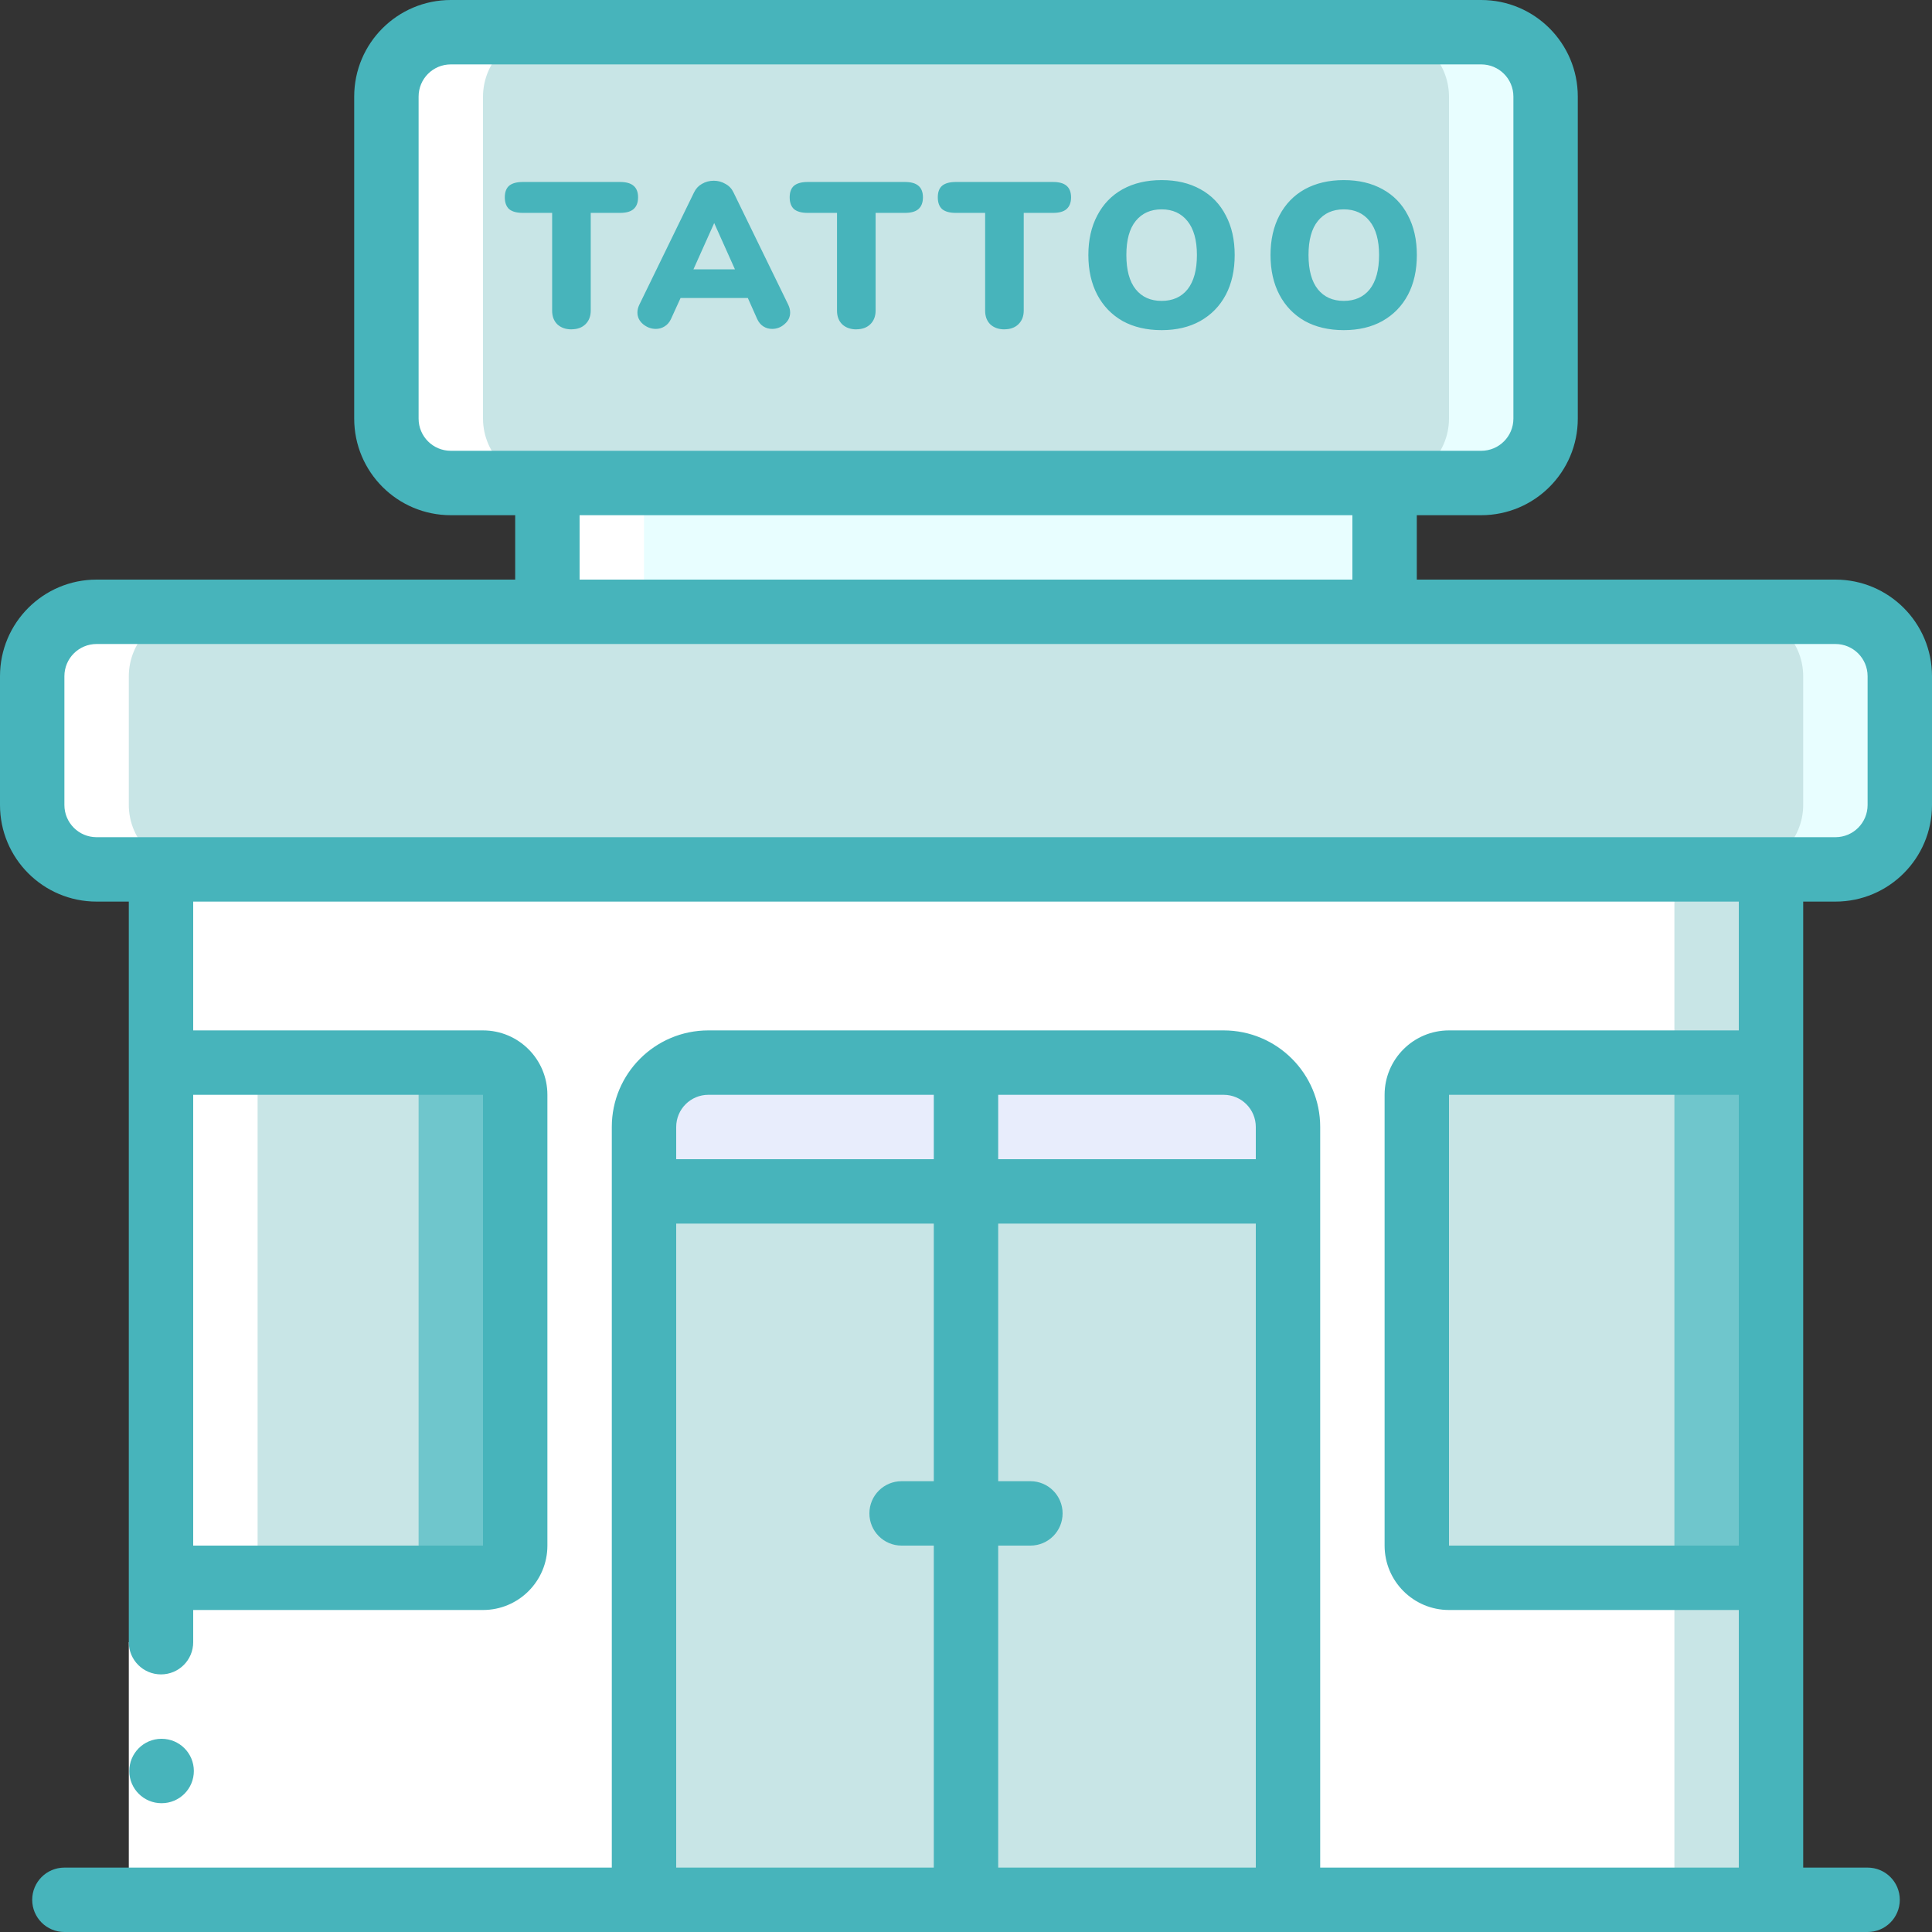<svg xmlns="http://www.w3.org/2000/svg" width="42" height="42" fill="none" viewBox="0 0 42 42">
    <rect x="0" y="0" width="42" height="42" fill="#333333" stroke="none"/>
    <path fill="#C8E5E6" d="M39.9 13.3H2.1c-.773 0-1.4.627-1.4 1.4v2.8c0 .773.627 1.4 1.4 1.4h37.8c.773 0 1.4-.627 1.4-1.4v-2.8c0-.773-.627-1.4-1.4-1.4z"/>
    <path fill="#E8FEFF" d="M39.9 13.3h-2.1c.773.002 1.398.628 1.4 1.4v2.8c-.002.772-.628 1.398-1.4 1.4h2.1c.773-.002 1.398-.628 1.4-1.4v-2.8c-.002-.772-.627-1.398-1.4-1.4z"/>
    <path fill="#C8E5E6" d="M32.2.7H9.8c-.773 0-1.4.627-1.4 1.4v7c0 .773.627 1.4 1.4 1.4h22.4c.774 0 1.4-.627 1.4-1.4v-7c0-.773-.626-1.4-1.4-1.4z"/>
    <path fill="#E8FEFF" d="M32.2.7h-2.1c.772.002 1.398.628 1.4 1.4v7c-.002.772-.628 1.398-1.4 1.4h2.1c.772-.002 1.398-.628 1.4-1.4v-7c-.002-.772-.628-1.398-1.4-1.4zM11.9 10.5h18.2v2.8H11.9v-2.8z"/>
    <path fill="#fff" d="M3.5 18.9h35v22.4h-35V18.9z"/>
    <path fill="#C8E5E6" d="M36.4 18.9h2.1v22.4h-2.1V18.9zM21 25.9h7v15.4h-7V25.9z"/>
    <path fill="#C8E5E6" d="M25.9 25.9H28v15.4h-2.1V25.9zM14 25.9h7v15.4h-7V25.9z"/>
    <path fill="#C8E5E6" d="M18.9 25.9H21v15.4h-2.1V25.9z"/>
    <path fill="#E8EDFC" d="M21 23.1v2.8h-7v-1.4c.002-.772.628-1.398 1.4-1.4H21zM28 24.5v1.4h-7v-2.8h5.6c.772.002 1.398.628 1.4 1.4z"/>
    <path fill="#C8E5E6" d="M31.5 23.1h7v11.2h-7c-.386 0-.7-.313-.7-.7v-9.8c0-.387.314-.7.7-.7z"/>
    <path fill="#6FC6CC" d="M36.4 23.1h2.1v11.2h-2.1V23.1z"/>
    <path fill="#C8E5E6" d="M3.5 23.1h7c.387 0 .7.313.7.7v9.8c0 .387-.313.7-.7.7h-7V23.1z"/>
    <path fill="#6FC6CC" d="M10.5 23.1H8.4c.387 0 .7.313.7.7v9.8c0 .387-.313.7-.7.7h2.1c.387 0 .7-.313.7-.7v-9.8c0-.387-.313-.7-.7-.7z"/>
    <path fill="#fff" d="M10.5 9.1v-7c.003-.772.628-1.398 1.4-1.4H9.8c-.772.002-1.397.628-1.4 1.4v7c.003.772.628 1.398 1.4 1.4h2.1c-.772-.002-1.397-.628-1.4-1.4zM11.9 10.5H14v2.8h-2.1v-2.8zM2.1 18.9h1.4v22.4h2.1V18.9H4.2c-.772-.002-1.397-.628-1.4-1.4v-2.8c.003-.772.628-1.398 1.4-1.4H2.1c-.772.002-1.397.628-1.4 1.4v2.8c.003.772.628 1.398 1.4 1.4z"/>
    <path fill="#fff" d="M2.8 35.7h1.4v5.6H2.8v-5.6z"/>
    <path fill="#47B4BB" d="M2.1 19.6h.7v16.1c0 .387.313.7.7.7.387 0 .7-.313.7-.7V35h6.3c.773 0 1.4-.627 1.4-1.4v-9.8c0-.773-.627-1.4-1.4-1.4H4.2v-2.8h33.6v2.8h-6.3c-.773 0-1.4.627-1.4 1.4v9.8c0 .773.627 1.4 1.4 1.4h6.3v5.6h-9.1V24.5c0-1.16-.94-2.1-2.1-2.1H15.4c-1.16 0-2.1.94-2.1 2.1v16.1H1.4c-.387 0-.7.313-.7.7 0 .387.313.7.7.7h39.2c.387 0 .7-.313.7-.7 0-.387-.313-.7-.7-.7h-1.4v-21h.7c1.16 0 2.1-.94 2.1-2.1v-2.8c0-1.16-.94-2.1-2.1-2.1h-9.1v-1.4h1.4c1.16 0 2.1-.94 2.1-2.1v-7c0-1.16-.94-2.1-2.1-2.1H9.8C8.64 0 7.7.94 7.7 2.1v7c0 1.16.94 2.1 2.1 2.1h1.4v1.4H2.1c-1.16 0-2.1.94-2.1 2.1v2.8c0 1.16.94 2.1 2.1 2.1zm25.2 4.9v.7h-5.6v-1.4h4.9c.387 0 .7.313.7.7zm-11.9-.7h4.9v1.4h-5.6v-.7c0-.387.313-.7.7-.7zm-.7 2.8h5.6v5.6h-.7c-.387 0-.7.313-.7.7 0 .387.313.7.7.7h.7v7h-5.6v-14zm7 14v-7h.7c.387 0 .7-.313.7-.7 0-.387-.313-.7-.7-.7h-.7v-5.6h5.6v14h-5.6zm9.8-7v-9.8h6.3v9.8h-6.3zm-21-9.8v9.8H4.2v-9.8h6.3zM9.1 9.1v-7c0-.387.313-.7.7-.7h22.4c.387 0 .7.313.7.7v7c0 .387-.313.7-.7.7H9.8c-.387 0-.7-.313-.7-.7zm3.5 2.1h16.8v1.4H12.6v-1.4zM1.4 14.7c0-.387.313-.7.7-.7h37.8c.387 0 .7.313.7.7v2.8c0 .387-.313.7-.7.7H2.1c-.387 0-.7-.313-.7-.7v-2.8z"/>
    <path fill="#47B4BB" d="M3.514 39.2c-.387.002-.702-.31-.703-.697-.002-.386.31-.701.696-.703h.007c.387 0 .7.313.7.7 0 .387-.313.7-.7.7zM12.422 7.16c-.126 0-.228-.037-.306-.109-.076-.075-.113-.174-.113-.298V4.628h-.636c-.133 0-.232-.027-.298-.081-.063-.057-.095-.143-.095-.257 0-.114.032-.199.095-.253.066-.054.165-.081.298-.081h2.111c.133 0 .23.027.293.081.067.054.1.139.1.253 0 .114-.033.2-.1.257-.063.054-.16.081-.293.081h-.636v2.125c0 .124-.04.223-.117.298-.075.072-.176.108-.303.108zM17.137 6.627c.027.057.04.113.04.167 0 .1-.04.183-.122.252-.078.07-.168.104-.27.104-.07 0-.133-.018-.19-.054-.057-.036-.102-.09-.135-.162l-.203-.456h-1.462l-.208.456c-.033.072-.08.126-.14.162-.057.036-.12.054-.189.054-.102 0-.195-.034-.28-.104-.08-.069-.121-.153-.121-.252 0-.054.013-.11.04-.167l1.191-2.445c.04-.082.096-.143.172-.185.078-.046.164-.068.257-.068.09 0 .174.022.252.068.079.042.137.103.176.185l1.192 2.445zm-2.062-.772h.902l-.451-1.006-.451 1.006zM18.615 7.16c-.126 0-.228-.037-.306-.109-.076-.075-.113-.174-.113-.298V4.628h-.637c-.132 0-.231-.027-.297-.081-.063-.057-.095-.143-.095-.257 0-.114.032-.199.095-.253.066-.054.165-.081.297-.081h2.112c.132 0 .23.027.293.081.066.054.1.139.1.253 0 .114-.034.2-.1.257-.063.054-.16.081-.293.081h-.636v2.125c0 .124-.04.223-.117.298-.076.072-.176.108-.303.108zM21.835 7.16c-.126 0-.229-.037-.307-.109-.075-.075-.112-.174-.112-.298V4.628h-.637c-.132 0-.231-.027-.297-.081-.064-.057-.095-.143-.095-.257 0-.114.031-.199.095-.253.066-.054.165-.081.297-.081h2.112c.132 0 .23.027.293.081.066.054.1.139.1.253 0 .114-.034.2-.1.257-.063.054-.16.081-.293.081h-.636v2.125c0 .124-.04.223-.118.298-.075.072-.176.108-.302.108zM25.253 7.177c-.325 0-.608-.066-.848-.198-.238-.136-.421-.325-.55-.569-.13-.246-.195-.535-.195-.866 0-.33.065-.618.195-.862.129-.246.312-.436.55-.568.24-.132.523-.199.848-.199.325 0 .606.067.844.199.24.132.424.322.55.568.13.244.194.531.194.862 0 .33-.064.62-.194.866-.13.244-.314.433-.555.569-.237.132-.517.198-.839.198zm0-.636c.24 0 .429-.084.564-.252.135-.172.203-.42.203-.745s-.07-.571-.207-.74c-.136-.168-.322-.253-.56-.253-.24 0-.428.085-.564.253-.135.166-.203.412-.203.74s.068.576.203.745c.136.168.323.252.564.252zM29.213 7.177c-.325 0-.608-.066-.848-.198-.238-.136-.421-.325-.55-.569-.13-.246-.195-.535-.195-.866 0-.33.065-.618.194-.862.13-.246.313-.436.55-.568.241-.132.524-.199.85-.199.324 0 .605.067.843.199.24.132.424.322.55.568.13.244.194.531.194.862 0 .33-.064.62-.194.866-.13.244-.314.433-.555.569-.237.132-.517.198-.839.198zm0-.636c.24 0 .429-.084.564-.252.135-.172.203-.42.203-.745s-.07-.571-.207-.74c-.136-.168-.322-.253-.56-.253-.24 0-.428.085-.564.253-.135.166-.203.412-.203.74s.068.576.203.745c.136.168.323.252.564.252z"/>
</svg>
